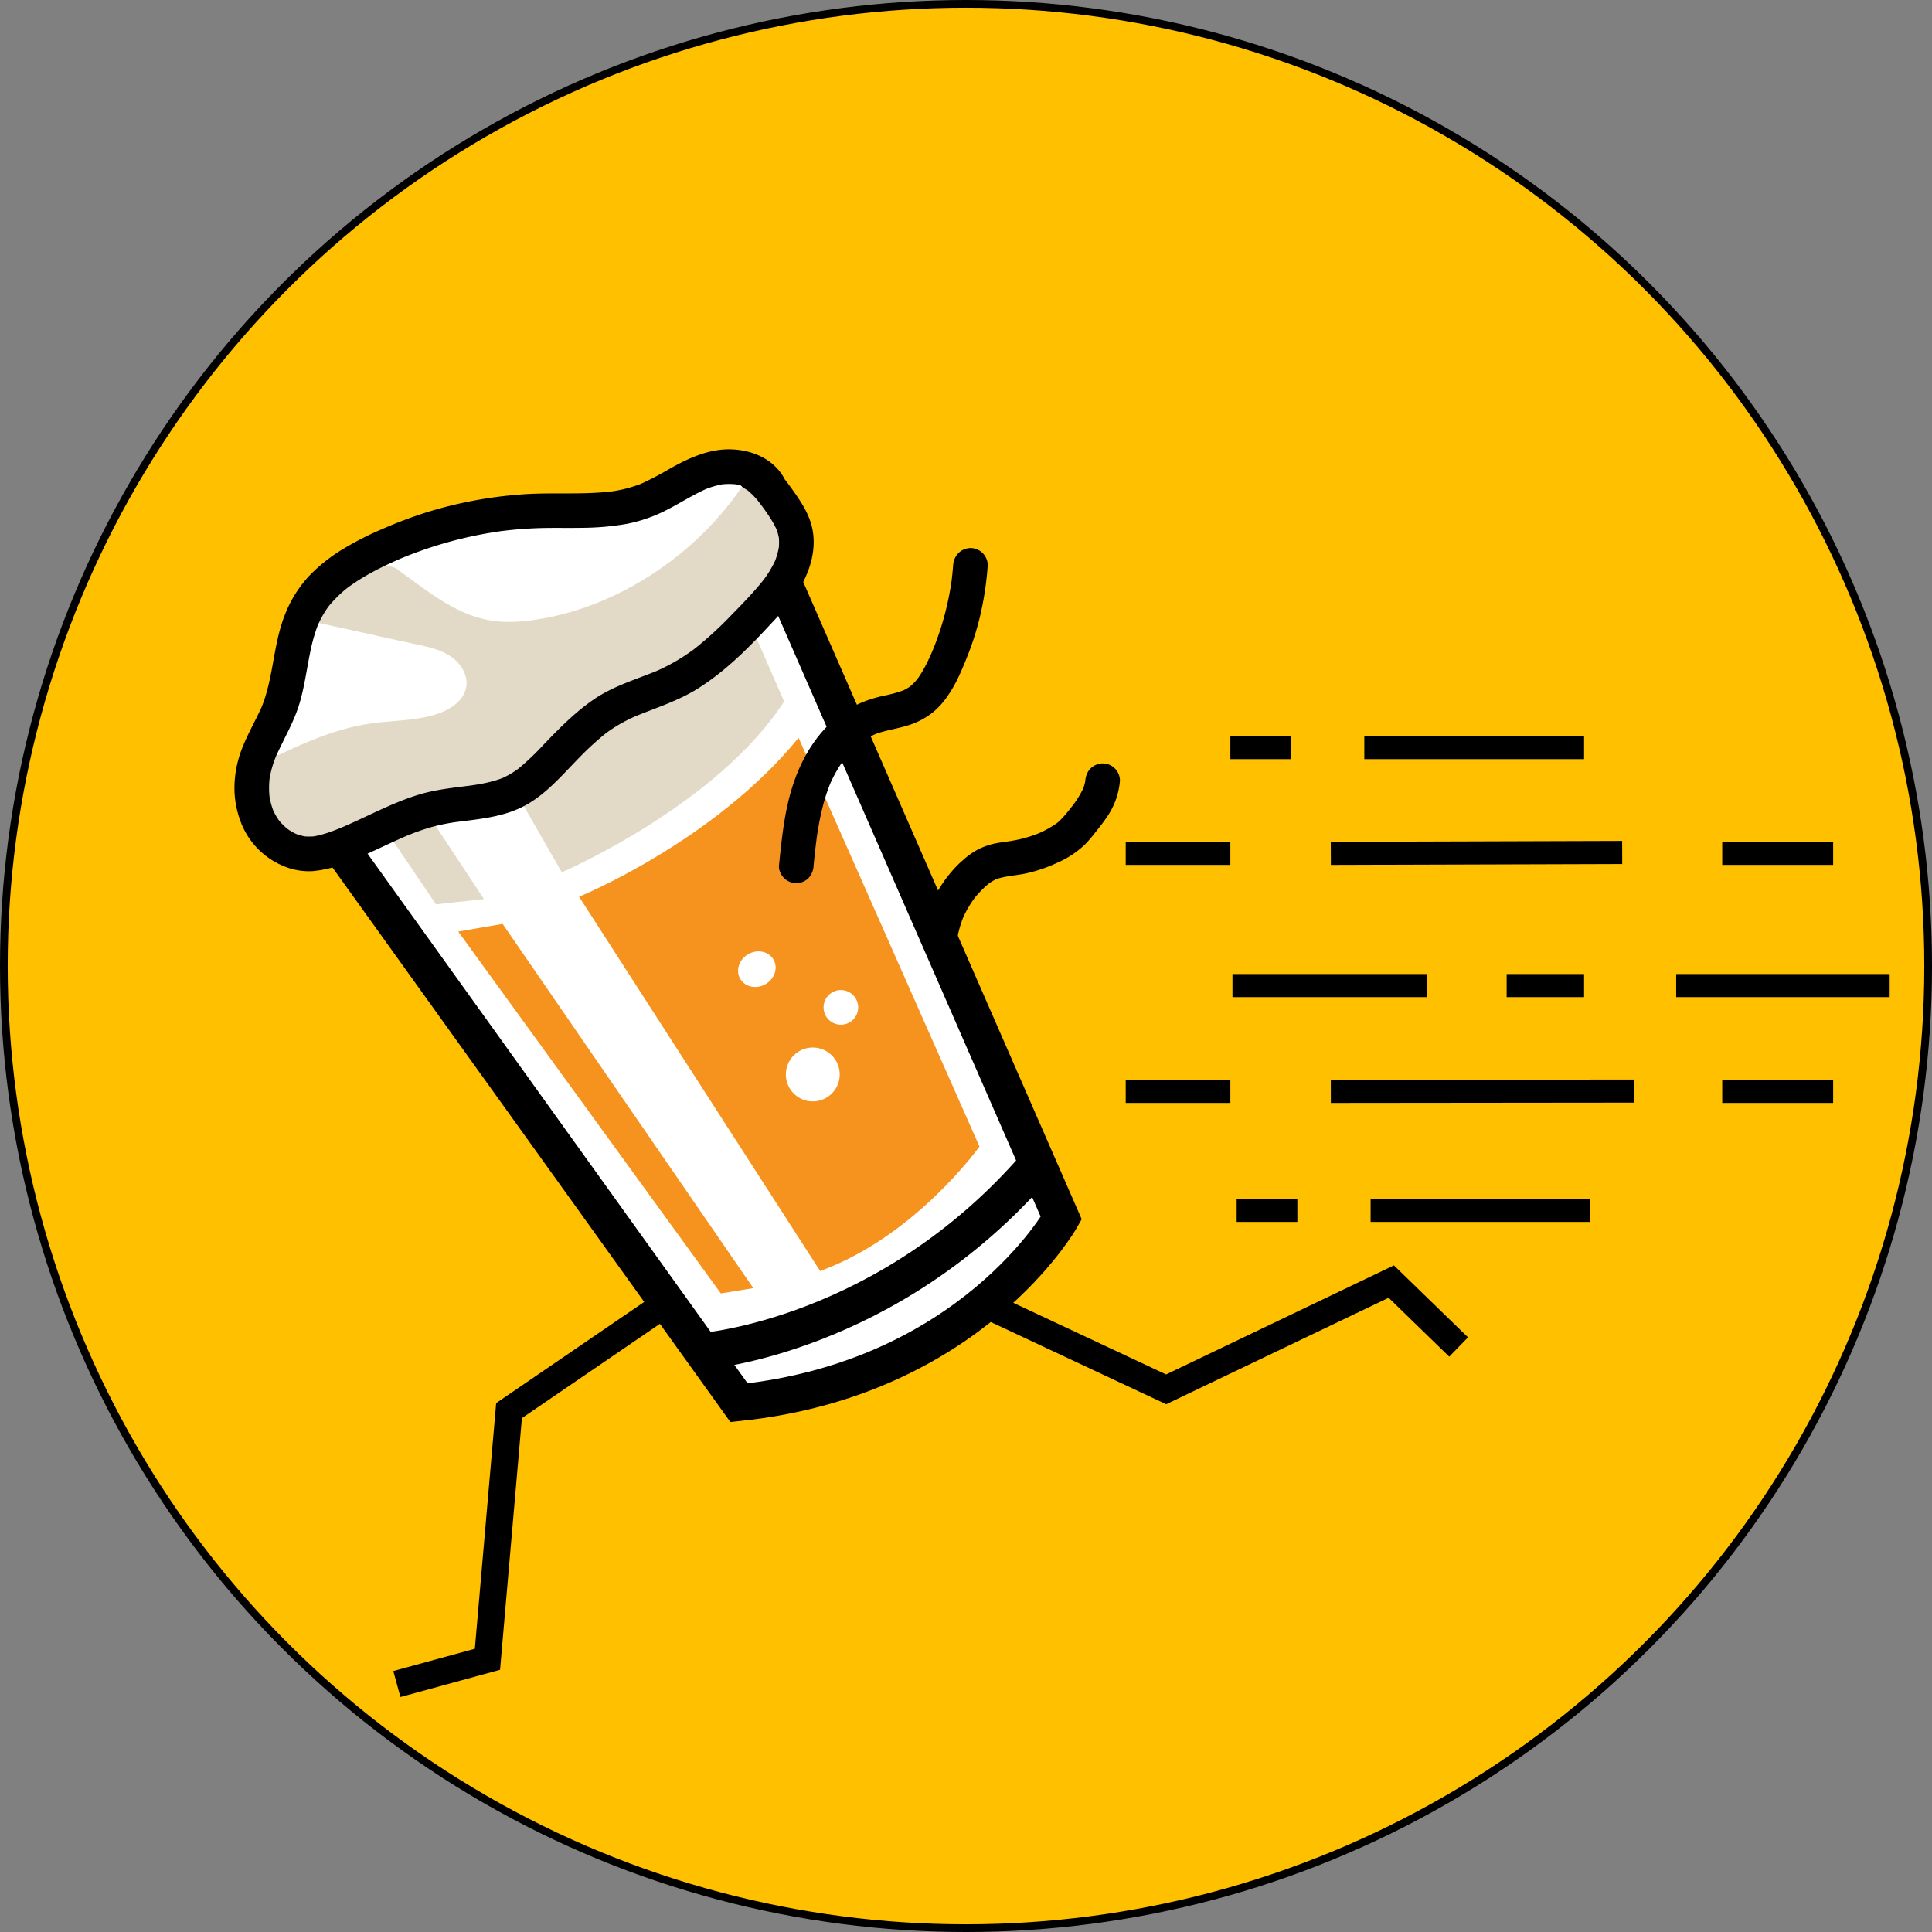 <svg id="Layer_3" data-name="Layer 3" xmlns="http://www.w3.org/2000/svg" viewBox="0 0 1004 1004"><rect x="0" y="0" width="1004" height="1004" fill="#808080" stroke="none"/><defs><style>.cls-1{fill:#ffc000;stroke-width:4px;}.cls-1,.cls-6,.cls-7,.cls-8{stroke:#000;}.cls-1,.cls-5,.cls-6,.cls-7,.cls-8{stroke-miterlimit:10;}.cls-2,.cls-5{fill:#fff;}.cls-3{fill:#e2dac7;}.cls-4{fill:#f6921e;}.cls-5{stroke:#fff;stroke-width:2px;}.cls-6,.cls-7,.cls-8{fill:none;}.cls-6{stroke-width:19px;}.cls-7{stroke-width:14px;}.cls-8{stroke-width:12px;}</style></defs><circle class="cls-1" cx="502" cy="502" r="500"/><path class="cls-2" d="M700.31,471.27,906.08,760.4s118-21.85,167.86-95.69L927.25,333.58,933.11,306l-31-33.72-56.81,22.21-93,8.86L686,334.49,673.3,363.44l-16.8,55.21L652.77,452l14.38,21.66Z" transform="translate(-520 -31)"/><path class="cls-3" d="M684.8,350.82c8.81-11.52,20.38-19.81,33.47-26.07,1.08-.52,3.22.59,4.43.61a8.17,8.17,0,0,1,4.46,2c14.76,10.65,29.48,22.9,47.41,26,8.25,1.42,16.72.79,25-.52,42.4-6.72,83-34.24,106.71-70,8.26,6.7,17.46,15.32,19.37,25.78,2.62,14.4-10.51,28.55-21,38.79-8.63,8.44-18,16.36-27,24.39-15.27,13.6-32.92,12.65-47.6,22.16-17.26,11.19-28.49,34.09-47,43-10,4.81-23.14,3.05-34.6,6-14.27,3.64-26.44,10.75-39.31,17.9-8.87,4.93-20.2,7.68-30.35,8a26.78,26.78,0,0,1-23.44-40.94c18.32-8.94,37-18,57.18-20.92,11.6-1.68,23.59-1.33,34.71-5,6.89-2.27,13.93-7,15.06-14.16,1-6.19-3-12.33-8.19-15.81s-11.51-4.86-17.64-6.16c-17.2-3.66-36.09-8-53.28-11.68" transform="translate(-520 -31)"/><path class="cls-4" d="M820.93,497S891,468.41,935,414.42l94,212.39s-33.21,46.67-82.8,64.69Z" transform="translate(-520 -31)"/><polygon class="cls-4" points="238.12 484.1 261.19 480.12 391.47 669.4 374.6 672.15 238.12 484.1"/><path class="cls-3" d="M792.05,449.58l19.88,34.72s80.47-34.55,115.55-88.78l-14.91-34.1-74.92,39Z" transform="translate(-520 -31)"/><polygon class="cls-3" points="204.1 436.75 226.57 469.97 251.5 467.22 225.55 427.93 204.1 436.75"/><circle class="cls-5" cx="422.38" cy="558.36" r="13"/><circle class="cls-5" cx="436.98" cy="523.5" r="8"/><ellipse class="cls-5" cx="913.31" cy="534.57" rx="9" ry="8" transform="translate(-664.89 493.48) rotate(-29.79)"/><path d="M906.89,284.83a28.36,28.36,0,0,1,3,2l-1.82-1.41a42.34,42.34,0,0,1,6.86,7.17l-1.41-1.82c3.94,5.12,8,10.56,10.56,16.52l-.91-2.15a27,27,0,0,1,1.79,6.54l-.32-2.4a30.42,30.42,0,0,1,0,7.2l.32-2.39a38.08,38.08,0,0,1-2.57,9.37l.91-2.15a55.15,55.15,0,0,1-7.07,11.77l1.41-1.82c-5.41,7-11.69,13.37-17.85,19.68a188,188,0,0,1-19.26,17.53l1.82-1.4A100.6,100.6,0,0,1,860.5,380l2.15-.91c-11.36,4.78-23.39,8.14-33.7,15.11-9.81,6.64-18.09,15.06-26.26,23.55a133.82,133.82,0,0,1-14.1,13.36l1.82-1.41a48,48,0,0,1-10.4,6.13l2.15-.91c-6,2.46-12.37,3.6-18.76,4.46l2.39-.32c-9.47,1.26-19,2.1-28.18,4.9s-17.92,6.88-26.58,10.94c-4.65,2.17-9.29,4.35-14,6.35l2.15-.91c-5.47,2.3-11.09,4.55-17,5.44l2.39-.32a28.28,28.28,0,0,1-7.41.06l2.39.32a27.89,27.89,0,0,1-6.66-1.84l2.15.9a31.62,31.62,0,0,1-6.72-3.93l1.82,1.41a34.39,34.39,0,0,1-5.84-5.85l1.41,1.82a34,34,0,0,1-4.25-7.36l.91,2.15A39.26,39.26,0,0,1,659.9,444l.32,2.39a45.81,45.81,0,0,1,0-11.93l-.33,2.4a54.52,54.52,0,0,1,3.83-13.54l-.91,2.15c4.1-9.63,9.69-18.53,12.74-28.61,2.72-9,3.85-18.35,5.78-27.52a85.27,85.27,0,0,1,4.51-15.19L685,356.3A51.3,51.3,0,0,1,691.59,345l-1.41,1.82a64.18,64.18,0,0,1,11.39-11.13l-1.82,1.41c9.08-6.93,19.46-12,29.94-16.46l-2.15.91a212.61,212.61,0,0,1,53.6-14.65l-2.39.32a211,211,0,0,1,21.9-1.79c7.25-.21,14.51,0,21.76-.14a138.68,138.68,0,0,0,23.37-2.07,78,78,0,0,0,21.67-7.73c6.84-3.55,13.34-7.75,20.44-10.79l-2.15.91a44.11,44.11,0,0,1,10.6-3.08l-2.39.33a35.79,35.79,0,0,1,9.42-.06l-2.39-.32a28.13,28.13,0,0,1,7,1.89l-2.15-.91a22.14,22.14,0,0,1,4.56,2.67l-1.82-1.41a19.74,19.74,0,0,1,3.22,3.24l-1.41-1.82a19.83,19.83,0,0,1,1.39,2.12c2.34,4.09,8.26,5.85,12.32,3.23a9.17,9.17,0,0,0,3.23-12.31c-5.58-9.77-16.48-14.33-27.35-14.66-11.31-.34-21.61,4.33-31.29,9.71a179.38,179.38,0,0,1-16.43,8.6l2.15-.91a71.13,71.13,0,0,1-17.92,4.65l2.39-.32c-15.89,2.05-32,.47-47.95,1.69A221.11,221.11,0,0,0,742.44,297a229.32,229.32,0,0,0-24.19,9.09,159,159,0,0,0-19.8,10.11A86.41,86.41,0,0,0,680.91,330a62.86,62.86,0,0,0-13.08,21.06c-6,15.49-5.68,32.62-12.12,48l.91-2.15c-4.21,9.87-10.23,19-12.93,29.5a55.08,55.08,0,0,0-1.8,16.41,50,50,0,0,0,4.2,17.7A39.93,39.93,0,0,0,667,480.92a33.85,33.85,0,0,0,15.48,2.78,59,59,0,0,0,17.09-4.22c11.14-4.31,21.72-9.87,32.71-14.53l-2.15.91a122.49,122.49,0,0,1,13.9-5A102,102,0,0,1,758.46,458l-2.39.32c12.87-1.71,26-2.6,37.59-9.15,10.76-6.1,18.88-15.83,27.44-24.53a148.77,148.77,0,0,1,14.52-13.2l-1.82,1.41a79.09,79.09,0,0,1,17.27-10l-2.15.91c11.31-4.76,23.06-8.27,33.54-14.82,9.94-6.22,18.87-14,27.15-22.29,4-3.95,7.8-8,11.61-12.12A142.08,142.08,0,0,0,933.35,340c7.49-10.54,12-24.56,8-37.33-2.13-6.76-6.17-12.53-10.26-18.21-4.23-5.87-8.78-11.46-15.12-15.17-4.06-2.39-10-1.07-12.31,3.22a9.18,9.18,0,0,0,3.23,12.32Z" transform="translate(-520 -31)"/><path class="cls-6" d="M927,333.31l144.52,330.74s-46.81,83.26-167.48,95.9L696.72,471" transform="translate(-520 -31)"/><path class="cls-6" d="M884.91,733.24s96.72-7.22,174.29-97.49" transform="translate(-520 -31)"/><polyline class="cls-7" points="510.92 677.43 606 722 723 666 758 700"/><polyline class="cls-7" points="351.23 673.81 264.53 733.05 253.31 862.27 206.24 875.14"/><line class="cls-8" x1="585" y1="443.47" x2="639.38" y2="443.47"/><line class="cls-8" x1="691.59" y1="443.47" x2="843" y2="443"/><path class="cls-8" d="M1144.16,414" transform="translate(-520 -31)"/><line class="cls-8" x1="639.38" y1="388.5" x2="670.93" y2="388.5"/><line class="cls-8" x1="708.99" y1="388.5" x2="823.2" y2="388.5"/><line class="cls-8" x1="894.99" y1="443.47" x2="952.63" y2="443.47"/><line class="cls-8" x1="640.47" y1="512.18" x2="741.62" y2="512.18"/><line class="cls-8" x1="782.96" y1="512.18" x2="823.2" y2="512.18"/><line class="cls-8" x1="871.06" y1="512.18" x2="982" y2="512.18"/><line class="cls-8" x1="585" y1="567.16" x2="639.38" y2="567.16"/><line class="cls-8" x1="691.59" y1="567.16" x2="849" y2="567"/><line class="cls-8" x1="894.99" y1="567.16" x2="952.63" y2="567.16"/><path class="cls-8" d="M1147.42,654.5" transform="translate(-520 -31)"/><line class="cls-8" x1="642.65" y1="629" x2="674.19" y2="629"/><line class="cls-8" x1="712.26" y1="629" x2="826.46" y2="629"/><path d="M1017.57,518a55.8,55.8,0,0,1,3.35-11.16L1020,509a56.5,56.5,0,0,1,7.08-12.14l-1.41,1.82a53.27,53.27,0,0,1,9.22-9.34l-1.82,1.41a27.1,27.1,0,0,1,5.68-3.37l-2.15.91c5-2,10.43-2.19,15.66-3.21a76.16,76.16,0,0,0,17.13-5.72,48.89,48.89,0,0,0,14.67-9.73,75.7,75.7,0,0,0,5.2-6.12c2-2.47,4-5,5.74-7.58a38.82,38.82,0,0,0,7-19.22,9,9,0,0,0-9-9c-5.17.23-8.64,3.95-9,9,0,.55-.1,1.1-.17,1.65l.32-2.39a25.87,25.87,0,0,1-1.67,5.91l.91-2.15a50.87,50.87,0,0,1-6.86,11.05l1.41-1.82c-2.89,3.7-5.77,7.55-9.48,10.46l1.82-1.4a55.37,55.37,0,0,1-11.66,6.53l2.15-.91A67.64,67.64,0,0,1,1045.5,468c-2.56.42-5.15.7-7.71,1.18a36.1,36.1,0,0,0-9.31,3.13,38.76,38.76,0,0,0-8,5.62,52,52,0,0,0-5.07,5,63.84,63.84,0,0,0-9.22,13.26,62.85,62.85,0,0,0-6,17,9.61,9.61,0,0,0,.91,6.93,9,9,0,0,0,12.31,3.23,8.9,8.9,0,0,0,4.14-5.38Z" transform="translate(-520 -31)"/><path d="M942.77,481c.52-5,1.05-10.11,1.72-15.14l-.33,2.39c1.43-10.57,3.54-21.11,7.67-31l-.9,2.15a68.43,68.43,0,0,1,8.69-15l-1.4,1.82a55.32,55.32,0,0,1,9.72-9.8l-1.82,1.4A45.16,45.16,0,0,1,976,412l-2.15.9c6.26-2.57,13.06-3.17,19.42-5.4a38.51,38.51,0,0,0,12-6.72,40.94,40.94,0,0,0,7.48-8.54c4.22-6.09,7.14-13.16,9.88-20a151.71,151.71,0,0,0,6.67-21,166.29,166.29,0,0,0,4-26.45,9.05,9.05,0,0,0-2.63-6.36,9.15,9.15,0,0,0-6.37-2.64c-5.16.23-8.63,4-9,9q-.33,4.59-.93,9.15l.32-2.4A151.41,151.41,0,0,1,1004.26,370l.91-2.15c-2.49,5.89-5.21,11.81-9.1,16.92l1.41-1.83a31.13,31.13,0,0,1-5.52,5.6l1.82-1.4a26.05,26.05,0,0,1-5.67,3.23l2.15-.9a68.57,68.57,0,0,1-11,3.08A66.19,66.19,0,0,0,968,396a55.59,55.59,0,0,0-18.59,12.89c-11.13,11.65-17.42,26.85-20.61,42.47-2,9.75-3,19.68-4,29.58-.22,2.15,1.17,4.89,2.64,6.36a9,9,0,0,0,12.73,0,10.26,10.26,0,0,0,2.63-6.36Z" transform="translate(-520 -31)"/></svg>